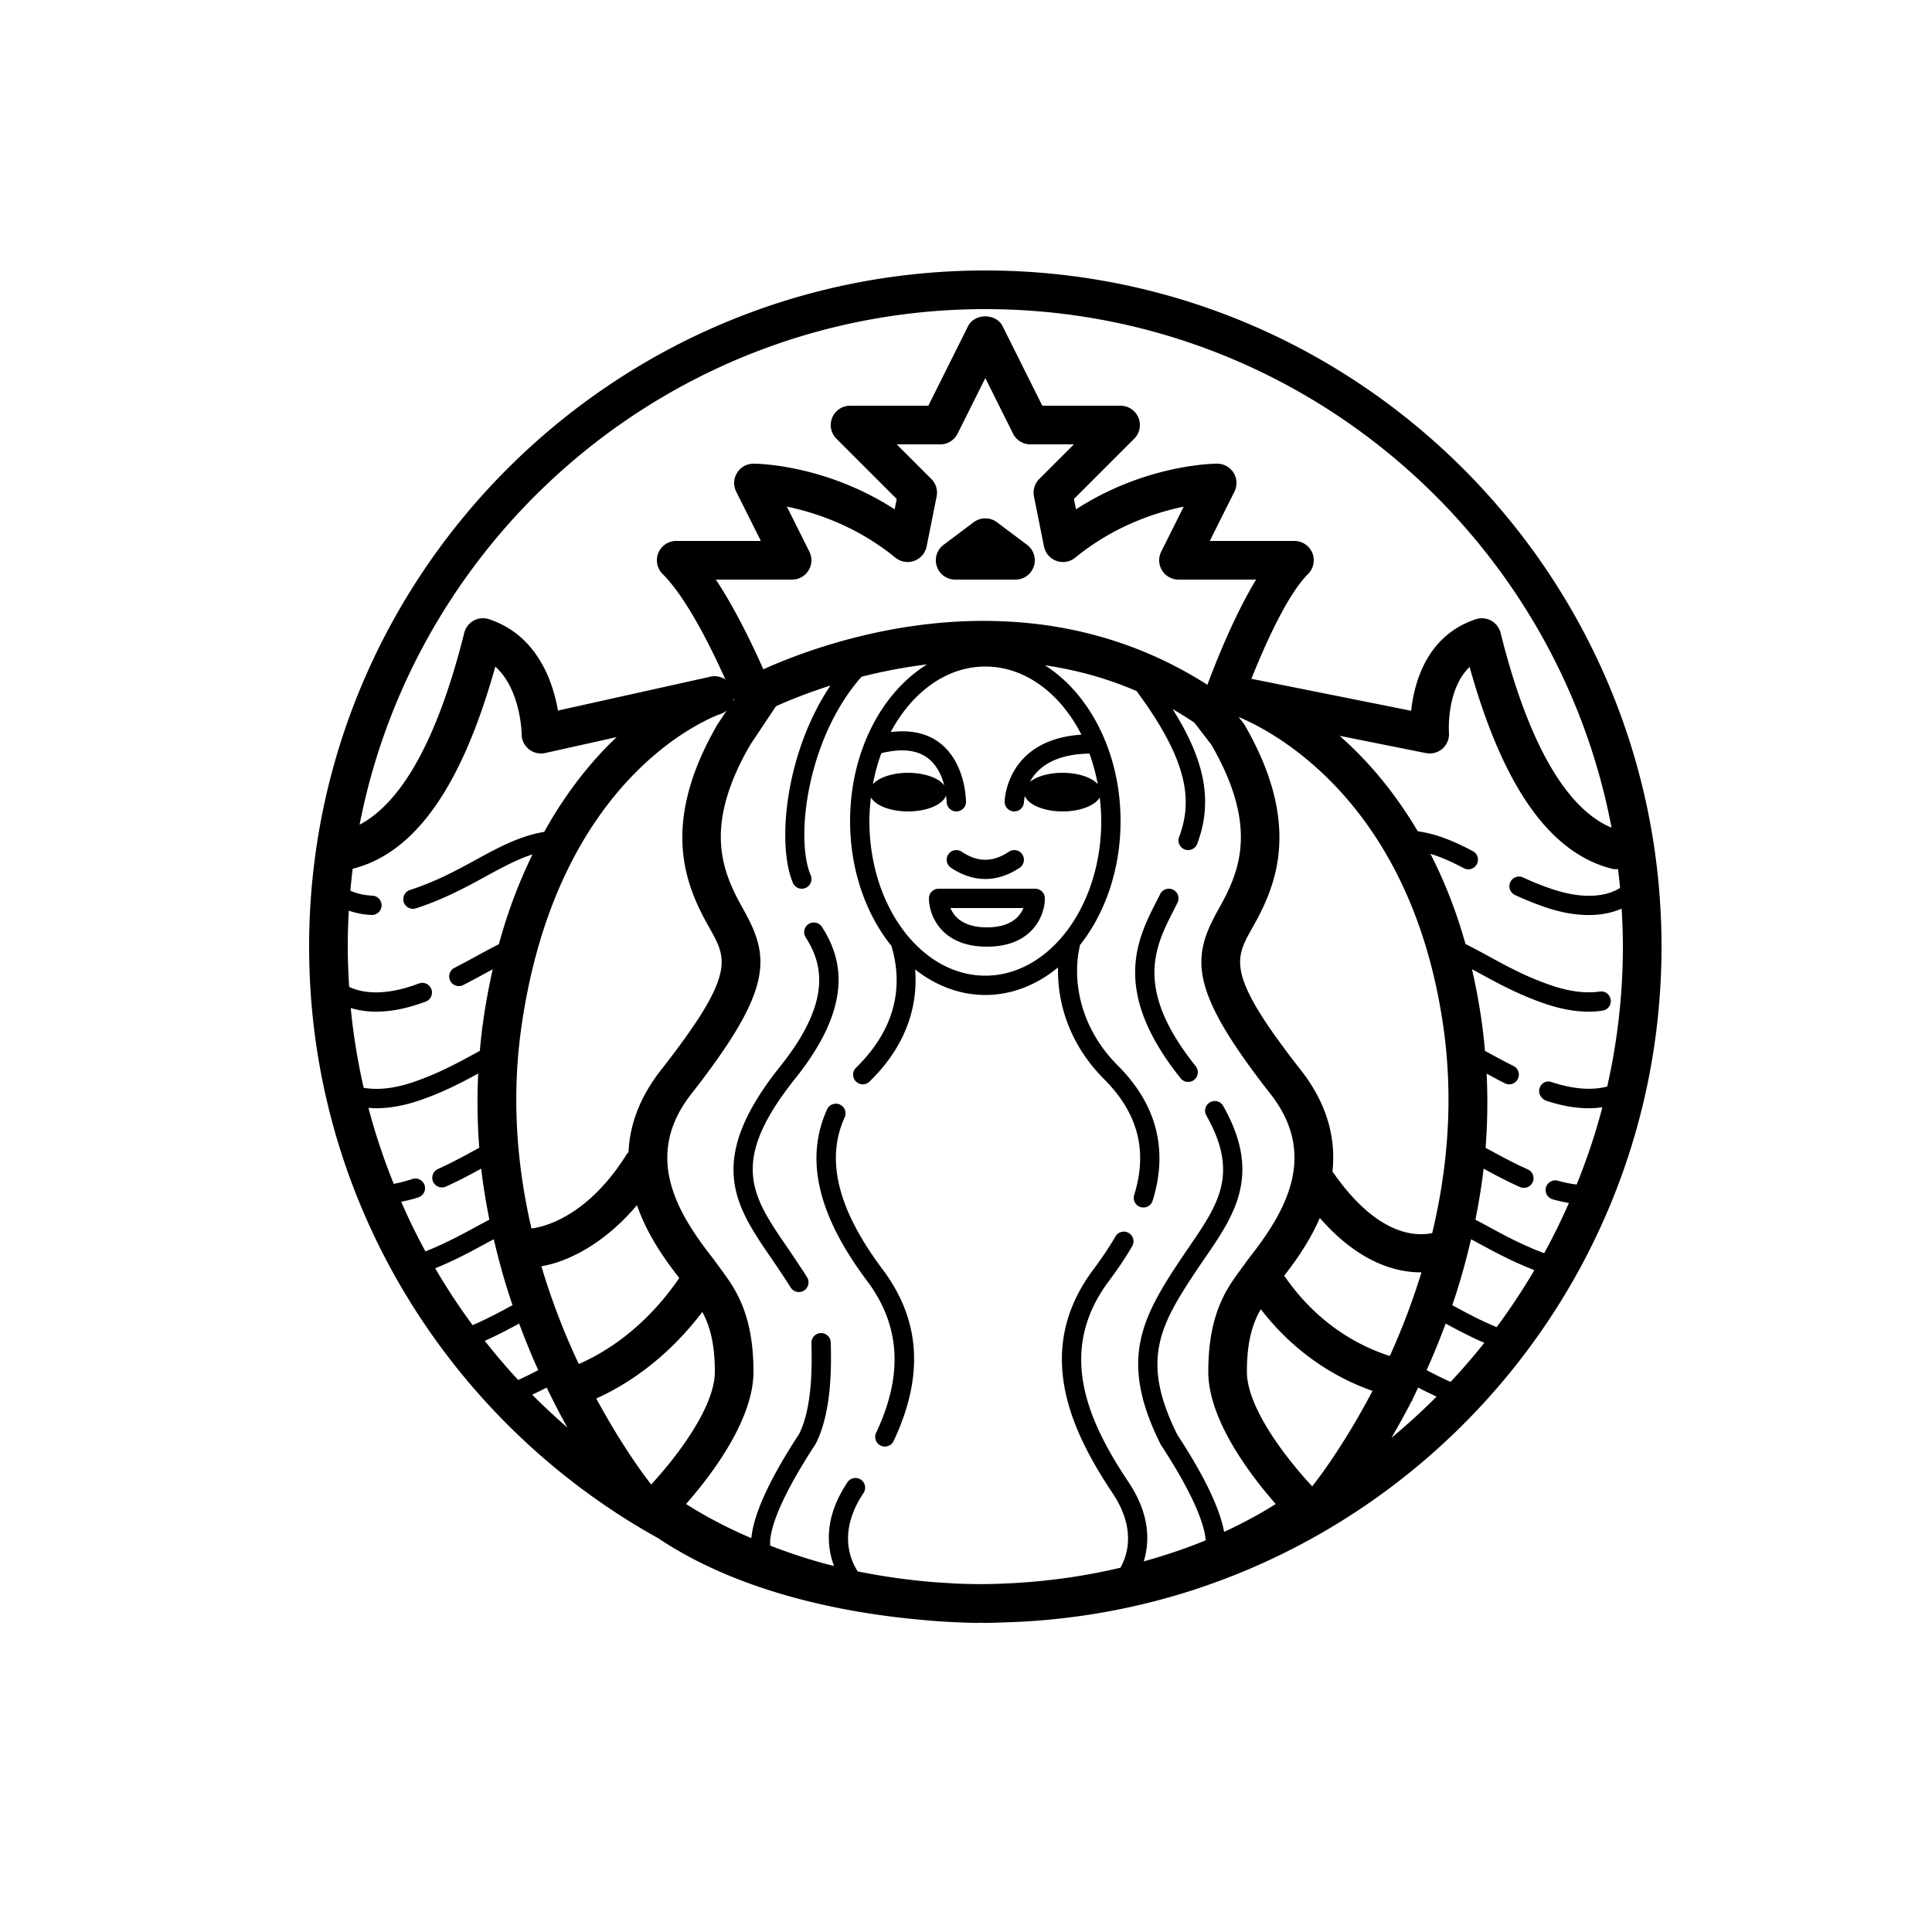 <svg fill="#000000" xmlns="http://www.w3.org/2000/svg"  viewBox="0 0 100 100" width="100px" height="100px"><path d="M 51 14 C 31.701 14 16 29.701 16 49 C 16 62.159 23.303 73.641 34.066 79.617 C 38.182 82.372 43.381 83.381 46.859 83.76 C 47.008 83.777 47.161 83.791 47.312 83.807 C 47.904 83.864 48.416 83.91 48.869 83.936 C 48.923 83.939 48.976 83.942 49.029 83.945 C 49.753 83.984 50.335 84 50.541 84 C 50.619 84 50.692 83.995 50.77 83.994 C 50.847 83.995 50.923 84 51 84 C 51.157 84 51.515 83.993 51.98 83.975 C 54.947 83.892 57.821 83.441 60.561 82.662 C 60.566 82.661 60.571 82.66 60.576 82.658 C 60.986 82.541 61.393 82.418 61.797 82.287 C 61.942 82.24 62.086 82.19 62.23 82.141 C 76.035 77.449 86 64.371 86 49 C 86 29.701 70.299 14 51 14 z M 51 16 C 67.09 16 80.52 27.579 83.414 42.84 C 81.664 42.115 79.41 39.719 77.67 32.758 C 77.602 32.488 77.424 32.257 77.18 32.123 C 76.935 31.989 76.647 31.966 76.383 32.053 C 73.87 32.891 73.205 35.281 73.041 36.789 L 64.771 35.135 C 65.554 33.18 66.669 30.745 67.707 29.707 C 67.993 29.421 68.079 28.991 67.924 28.617 C 67.769 28.244 67.404 28 67 28 L 62.617 28 L 63.895 25.447 C 64.05 25.137 64.034 24.77 63.852 24.475 C 63.669 24.181 63.347 24 63 24 C 62.834 24 59.301 24.029 55.693 26.363 L 55.586 25.828 L 58.707 22.707 C 58.993 22.421 59.079 21.991 58.924 21.617 C 58.769 21.244 58.404 21 58 21 L 53.949 21 L 51.895 16.885 C 51.556 16.206 50.444 16.206 50.105 16.885 L 48.051 21 L 44 21 C 43.596 21 43.231 21.244 43.076 21.617 C 42.921 21.991 43.007 22.421 43.293 22.707 L 46.414 25.828 L 46.307 26.363 C 42.699 24.029 39.166 24 39 24 C 38.653 24 38.332 24.181 38.15 24.475 C 37.968 24.77 37.95 25.137 38.105 25.447 L 39.383 28 L 35 28 C 34.596 28 34.23 28.244 34.076 28.617 C 33.921 28.991 34.009 29.421 34.295 29.707 C 35.571 30.983 36.855 33.629 37.547 35.172 C 37.328 35.027 37.058 34.964 36.783 35.023 L 28.879 36.779 C 28.622 35.293 27.82 32.886 25.316 32.051 C 25.051 31.962 24.762 31.988 24.518 32.123 C 24.274 32.257 24.096 32.488 24.029 32.758 C 22.398 39.285 20.311 41.796 18.613 42.684 C 21.569 27.499 34.964 16 51 16 z M 51 19.57 L 52.436 22.445 C 52.605 22.785 52.951 23 53.33 23 L 55.586 23 L 53.791 24.793 C 53.555 25.03 53.452 25.369 53.518 25.697 L 54.037 28.287 C 54.106 28.631 54.352 28.913 54.682 29.031 C 55.013 29.15 55.381 29.087 55.652 28.865 C 57.66 27.223 59.816 26.522 61.27 26.223 L 60.105 28.553 C 59.95 28.863 59.966 29.23 60.148 29.525 C 60.331 29.819 60.653 30 61 30 L 65.016 30 C 63.947 31.758 63.015 34.05 62.494 35.445 C 58.595 32.954 54.547 32.137 50.91 32.137 C 45.732 32.137 41.391 33.795 39.51 34.643 C 39.006 33.501 38.099 31.582 37.053 30 L 41 30 C 41.347 30 41.669 29.819 41.85 29.525 C 42.032 29.23 42.048 28.863 41.893 28.553 L 40.729 26.223 C 42.183 26.523 44.339 27.224 46.346 28.865 C 46.618 29.087 46.986 29.15 47.316 29.031 C 47.647 28.912 47.892 28.631 47.961 28.287 L 48.48 25.697 C 48.546 25.369 48.444 25.029 48.207 24.793 L 46.414 23 L 48.67 23 C 49.049 23 49.395 22.785 49.564 22.445 L 51 19.57 z M 51 26.83 C 50.789 26.83 50.578 26.896 50.4 27.029 L 48.84 28.199 C 48.495 28.457 48.354 28.907 48.49 29.316 C 48.626 29.725 49.008 30 49.439 30 L 52.561 30 C 52.992 30 53.374 29.725 53.51 29.316 C 53.646 28.908 53.504 28.457 53.16 28.199 L 51.6 27.029 C 51.422 26.896 51.211 26.83 51 26.83 z M 47.986 34.389 C 45.633 35.84 44 38.926 44 42.5 C 44 45.042 44.828 47.336 46.15 48.975 C 46.153 48.988 46.15 49.002 46.154 49.016 C 46.807 51.242 46.209 53.363 44.398 55.174 L 44.295 55.279 C 44.105 55.478 44.112 55.795 44.312 55.986 C 44.41 56.078 44.532 56.125 44.656 56.125 C 44.788 56.125 44.922 56.073 45.02 55.969 L 45.133 55.854 C 46.778 54.208 47.534 52.233 47.367 50.18 C 48.428 51.012 49.669 51.5 51 51.5 C 52.386 51.5 53.675 50.972 54.764 50.074 C 54.719 51.849 55.314 54.021 57.146 55.854 C 58.904 57.612 59.414 59.574 58.705 61.852 C 58.623 62.116 58.771 62.397 59.035 62.479 C 59.084 62.494 59.135 62.5 59.184 62.5 C 59.397 62.5 59.594 62.362 59.66 62.15 C 60.478 59.52 59.871 57.165 57.854 55.148 C 55.827 53.12 55.509 50.637 55.887 48.988 C 55.891 48.968 55.886 48.949 55.889 48.93 C 57.189 47.295 58 45.018 58 42.5 C 58 38.962 56.4 35.903 54.084 34.434 C 55.646 34.666 57.241 35.083 58.83 35.77 C 61.555 39.452 61.716 41.491 61.031 43.324 C 60.934 43.582 61.065 43.872 61.324 43.969 C 61.382 43.991 61.442 44 61.5 44 C 61.703 44 61.894 43.876 61.969 43.674 C 62.771 41.525 62.411 39.431 60.695 36.703 C 61.073 36.92 61.448 37.155 61.822 37.406 L 62.707 38.557 C 64.922 42.413 64.329 44.67 63.355 46.535 C 63.251 46.733 63.149 46.92 63.049 47.098 C 61.675 49.561 61.515 51.204 65.754 56.615 C 68.185 59.718 66.626 62.571 64.779 64.953 C 64.633 65.141 64.511 65.301 64.424 65.426 L 64.199 65.734 C 63.498 66.688 62.541 67.997 62.541 71 C 62.541 73.524 64.77 76.414 66.031 77.846 C 65.442 78.227 64.524 78.748 63.361 79.291 C 63.179 78.297 62.557 76.728 60.947 74.277 C 59.028 70.438 60.012 68.635 61.916 65.779 C 62.071 65.545 62.228 65.318 62.381 65.094 C 63.895 62.883 65.325 60.793 63.311 57.242 C 63.174 57.002 62.869 56.916 62.629 57.055 C 62.389 57.191 62.303 57.496 62.439 57.736 C 64.145 60.743 63.059 62.332 61.555 64.529 C 61.4 64.755 61.242 64.986 61.084 65.223 C 59.028 68.306 57.933 70.485 60.082 74.775 C 61.966 77.648 62.355 79.076 62.408 79.727 C 62.408 79.727 62.406 79.727 62.406 79.727 C 61.484 80.111 60.392 80.482 59.201 80.818 C 59.505 79.823 59.54 78.406 58.418 76.723 C 56.362 73.64 54.632 69.991 57.4 66.301 C 57.861 65.686 58.266 65.08 58.602 64.502 C 58.74 64.262 58.659 63.955 58.42 63.816 C 58.179 63.677 57.875 63.759 57.736 63.998 C 57.42 64.543 57.038 65.115 56.6 65.699 C 53.44 69.912 55.465 74.1 57.582 77.277 C 58.794 79.094 58.38 80.455 57.994 81.145 C 55.92 81.637 53.508 81.976 50.77 81.994 C 50.768 81.994 50.767 81.994 50.766 81.994 C 50.303 81.991 49.841 81.981 49.383 81.959 C 49.268 81.954 49.158 81.944 49.045 81.938 C 48.606 81.912 48.169 81.881 47.734 81.838 C 47.638 81.828 47.545 81.817 47.449 81.807 C 47.002 81.759 46.555 81.703 46.113 81.637 C 46.033 81.625 45.952 81.612 45.873 81.6 C 45.377 81.522 44.884 81.434 44.395 81.334 C 44 80.728 43.371 79.265 44.695 77.277 C 44.848 77.048 44.787 76.737 44.557 76.584 C 44.327 76.43 44.015 76.494 43.863 76.723 C 42.645 78.55 42.794 80.054 43.168 81.053 C 43.114 81.039 43.058 81.029 43.004 81.016 C 41.829 80.714 40.804 80.362 39.867 80.002 C 39.822 79.57 39.945 78.206 42.227 74.723 C 43.078 73.021 43.025 70.634 43 69.488 C 42.994 69.216 42.771 69 42.5 69 L 42.488 69 C 42.212 69.006 41.994 69.237 42 69.512 C 42.024 70.579 42.072 72.797 41.361 74.227 C 39.528 77.021 38.98 78.65 38.889 79.615 C 37.363 78.96 36.215 78.303 35.51 77.846 C 36.771 76.414 39 73.523 39 71 C 39 67.997 38.043 66.688 37.342 65.734 L 37.117 65.426 C 37.03 65.301 36.908 65.141 36.762 64.953 C 34.915 62.571 33.356 59.718 35.787 56.615 C 40.027 51.203 39.867 49.561 38.492 47.098 C 38.392 46.919 38.29 46.733 38.186 46.535 C 37.208 44.661 36.612 42.39 38.832 38.553 L 40.164 36.555 C 40.763 36.284 41.728 35.885 42.984 35.484 C 40.653 38.947 40.193 43.689 41.039 45.693 C 41.119 45.884 41.305 46 41.5 46 C 41.565 46 41.63 45.987 41.695 45.961 C 41.949 45.854 42.07 45.561 41.963 45.307 C 41.136 43.347 41.806 38.173 44.592 35.029 C 45.618 34.766 46.758 34.541 47.986 34.389 z M 51 34.5 C 53.066 34.5 54.893 35.9 55.973 38.025 C 52.058 38.293 52 41.466 52 41.5 C 52 41.776 52.224 42 52.5 42 C 52.776 42 53 41.776 53 41.5 C 53 41.482 53.023 41.33 53.043 41.197 A 2 1 0 0 0 55 42 A 2 1 0 0 0 56.922 41.277 C 56.968 41.677 57 42.083 57 42.5 C 57 46.911 54.309 50.5 51 50.5 C 47.691 50.5 45 46.911 45 42.5 C 45 42.082 45.032 41.675 45.078 41.273 A 2 1 0 0 0 47 42 A 2 1 0 0 0 48.969 41.174 C 48.992 41.362 49 41.498 49 41.502 C 49.001 41.777 49.225 42 49.5 42 L 49.502 42 C 49.778 41.999 50 41.775 50 41.5 C 50 41.419 49.985 39.502 48.658 38.467 C 47.992 37.946 47.129 37.765 46.104 37.893 C 47.191 35.844 48.978 34.5 51 34.5 z M 25.637 34.504 C 26.967 35.696 27 37.975 27 38 C 27 38.303 27.138 38.589 27.375 38.779 C 27.611 38.969 27.922 39.043 28.217 38.977 L 31.92 38.152 C 30.666 39.332 29.343 40.946 28.166 43.059 C 26.94 43.26 25.842 43.84 24.689 44.471 C 23.681 45.023 22.64 45.591 21.34 46.025 L 21.223 46.064 C 20.96 46.148 20.815 46.428 20.898 46.691 C 20.966 46.904 21.163 47.041 21.375 47.041 C 21.425 47.041 21.476 47.033 21.525 47.016 L 21.656 46.973 C 23.04 46.512 24.172 45.893 25.17 45.348 C 26.017 44.884 26.783 44.474 27.562 44.223 C 26.902 45.583 26.3 47.108 25.822 48.873 C 25.45 49.06 25.077 49.259 24.691 49.471 C 24.318 49.676 23.93 49.888 23.521 50.096 C 23.275 50.221 23.18 50.522 23.305 50.768 C 23.393 50.941 23.568 51.041 23.75 51.041 C 23.827 51.041 23.905 51.023 23.977 50.986 C 24.394 50.773 24.79 50.557 25.172 50.348 C 25.285 50.286 25.391 50.232 25.502 50.172 C 25.311 51.021 25.144 51.915 25.01 52.857 C 24.936 53.374 24.881 53.885 24.836 54.393 C 24.785 54.42 24.739 54.445 24.688 54.473 C 23.68 55.023 22.639 55.592 21.342 56.025 C 20.233 56.395 19.417 56.407 18.824 56.305 C 18.518 54.956 18.289 53.579 18.154 52.174 C 18.513 52.283 18.943 52.363 19.467 52.363 C 20.079 52.363 20.805 52.26 21.656 51.975 C 21.783 51.933 21.908 51.889 22.031 51.844 C 22.29 51.748 22.423 51.46 22.328 51.201 C 22.233 50.941 21.948 50.809 21.686 50.904 C 21.574 50.945 21.459 50.986 21.342 51.025 C 19.646 51.59 18.61 51.338 18.072 51.08 C 18.029 50.391 18 49.699 18 49 C 18 48.374 18.02 47.754 18.055 47.137 C 18.379 47.246 18.751 47.338 19.227 47.359 L 19.25 47.359 C 19.516 47.359 19.737 47.151 19.75 46.883 C 19.762 46.608 19.549 46.372 19.273 46.359 C 18.766 46.336 18.402 46.221 18.135 46.102 C 18.168 45.721 18.208 45.343 18.254 44.967 C 21.479 44.154 23.9 40.726 25.637 34.504 z M 76.066 34.521 C 77.804 40.741 80.227 44.164 83.455 44.971 C 83.554 44.996 83.651 44.989 83.748 44.984 C 83.788 45.308 83.825 45.632 83.855 45.959 C 83.42 46.237 82.331 46.682 80.355 46.025 C 79.852 45.857 79.356 45.66 78.836 45.418 C 78.586 45.3 78.289 45.41 78.172 45.66 C 78.056 45.91 78.164 46.207 78.414 46.324 C 78.968 46.581 79.5 46.795 80.039 46.975 C 80.891 47.26 81.618 47.363 82.23 47.363 C 82.964 47.363 83.522 47.211 83.936 47.031 C 83.974 47.683 84 48.338 84 49 C 84 51.486 83.715 53.906 83.191 56.236 C 82.583 56.402 81.639 56.452 80.275 55.998 C 80.013 55.919 79.771 56.07 79.686 56.332 C 79.601 56.593 79.778 56.888 80.039 56.975 C 80.891 57.259 81.618 57.363 82.23 57.363 C 82.489 57.363 82.722 57.343 82.939 57.311 C 82.582 58.683 82.131 60.015 81.607 61.312 C 81.296 61.272 80.976 61.211 80.641 61.113 C 80.376 61.042 80.097 61.189 80.02 61.455 C 79.943 61.72 80.094 61.996 80.359 62.074 C 80.648 62.158 80.93 62.218 81.207 62.266 C 80.816 63.153 80.391 64.021 79.926 64.865 C 78.828 64.456 77.9 63.96 77.01 63.473 C 76.79 63.353 76.58 63.244 76.367 63.131 C 76.538 62.273 76.688 61.397 76.791 60.49 C 77.378 60.81 77.984 61.134 78.672 61.441 C 78.738 61.47 78.807 61.484 78.875 61.484 C 79.066 61.484 79.249 61.374 79.332 61.188 C 79.445 60.935 79.33 60.639 79.078 60.527 C 78.326 60.193 77.658 59.827 77.01 59.473 C 76.97 59.451 76.932 59.432 76.893 59.41 C 76.99 58.169 77.013 56.887 76.947 55.57 C 77.256 55.738 77.559 55.907 77.893 56.072 C 77.965 56.108 78.04 56.125 78.115 56.125 C 78.299 56.125 78.477 56.023 78.562 55.846 C 78.686 55.599 78.587 55.299 78.34 55.176 C 77.87 54.942 77.429 54.702 77.006 54.471 C 76.957 54.444 76.912 54.421 76.863 54.395 C 76.818 53.887 76.763 53.374 76.689 52.857 C 76.554 51.912 76.385 51.017 76.188 50.166 C 76.301 50.228 76.411 50.284 76.527 50.348 C 77.524 50.894 78.655 51.513 80.039 51.975 C 80.818 52.235 81.551 52.363 82.23 52.363 C 82.477 52.363 82.716 52.348 82.947 52.311 C 83.221 52.271 83.41 52.015 83.369 51.742 C 83.328 51.469 83.076 51.279 82.801 51.322 C 82.09 51.426 81.266 51.327 80.355 51.023 C 79.056 50.591 78.016 50.022 77.008 49.471 C 76.615 49.256 76.234 49.053 75.855 48.863 C 75.36 47.098 74.736 45.553 74.039 44.193 C 74.597 44.363 75.154 44.614 75.768 44.938 C 75.842 44.977 75.921 44.996 76 44.996 C 76.179 44.996 76.352 44.899 76.441 44.729 C 76.57 44.485 76.477 44.181 76.232 44.053 C 75.37 43.599 74.428 43.17 73.383 43.027 C 72.119 40.89 70.689 39.267 69.336 38.086 L 73.805 38.98 C 74.11 39.041 74.43 38.955 74.664 38.748 C 74.898 38.541 75.021 38.238 74.998 37.926 C 74.996 37.899 74.847 35.699 76.066 34.521 z M 37.98 36.156 C 37.984 36.165 37.995 36.192 37.998 36.199 L 37.939 36.289 C 37.953 36.245 37.973 36.202 37.98 36.156 z M 37.611 36.781 L 37.135 37.498 C 34.373 42.266 35.297 45.329 36.412 47.463 C 36.524 47.678 36.638 47.878 36.746 48.072 C 37.63 49.657 38.075 50.455 34.213 55.383 C 33.057 56.858 32.591 58.299 32.533 59.635 C 32.508 59.666 32.475 59.686 32.453 59.721 C 30.596 62.705 28.48 63.465 27.508 63.586 C 26.779 60.436 26.452 56.908 26.99 53.143 C 28.87 39.985 36.976 37.066 37.316 36.949 C 37.428 36.912 37.524 36.85 37.611 36.781 z M 64.111 37.111 C 65.878 37.846 73.045 41.513 74.707 53.143 C 75.258 56.999 74.901 60.612 74.131 63.824 C 73.21 64.017 71.228 63.911 68.969 60.637 C 69.138 59.033 68.779 57.235 67.326 55.381 C 63.465 50.452 63.91 49.655 64.795 48.07 C 64.903 47.877 65.017 47.676 65.129 47.461 C 66.244 45.327 67.168 42.264 64.406 37.496 L 64.111 37.111 z M 46.359 38.855 C 47.054 38.791 47.617 38.923 48.039 39.252 C 48.514 39.62 48.753 40.183 48.875 40.654 A 2 1 0 0 0 47 40 A 2 1 0 0 0 45.182 40.588 C 45.285 40.028 45.432 39.491 45.619 38.984 C 45.62 38.984 45.62 38.985 45.621 38.984 C 45.881 38.919 46.128 38.877 46.359 38.855 z M 56.389 39.006 C 56.572 39.505 56.716 40.033 56.818 40.584 A 2 1 0 0 0 55 40 A 2 1 0 0 0 53.307 40.467 C 53.674 39.791 54.497 39.036 56.389 39.006 z M 49.4 44.01 C 49.275 44.035 49.16 44.108 49.084 44.223 C 48.931 44.453 48.994 44.763 49.223 44.916 C 49.804 45.304 50.402 45.496 51 45.496 C 51.598 45.496 52.195 45.304 52.775 44.916 C 53.005 44.763 53.067 44.453 52.914 44.223 C 52.761 43.993 52.453 43.931 52.223 44.084 C 51.389 44.64 50.611 44.64 49.777 44.084 C 49.662 44.007 49.526 43.985 49.4 44.01 z M 48.582 46 C 48.306 46 48.082 46.224 48.082 46.5 C 48.082 47.365 48.709 49 51.082 49 C 53.456 49 54.082 47.365 54.082 46.5 C 54.082 46.224 53.858 46 53.582 46 L 48.582 46 z M 60.533 46 C 60.339 45.988 60.146 46.09 60.053 46.275 L 59.871 46.633 C 58.866 48.597 57.489 51.288 61.109 55.812 C 61.208 55.937 61.353 56 61.5 56 C 61.61 56 61.719 55.965 61.812 55.891 C 62.028 55.718 62.063 55.404 61.891 55.188 C 58.675 51.167 59.784 49.002 60.762 47.09 L 60.947 46.723 C 61.07 46.476 60.972 46.177 60.725 46.053 C 60.663 46.022 60.598 46.004 60.533 46 z M 49.195 47 L 52.973 47 C 52.793 47.437 52.321 48 51.084 48 C 49.848 48 49.375 47.439 49.195 47 z M 42.041 47.756 C 41.977 47.767 41.913 47.789 41.855 47.826 C 41.622 47.974 41.555 48.285 41.703 48.518 C 42.534 49.821 43.135 51.757 40.389 55.188 C 36.471 60.084 38.06 62.406 39.9 65.094 C 40.053 65.317 40.207 65.544 40.363 65.777 C 40.56 66.074 40.75 66.361 40.926 66.641 C 41.021 66.792 41.183 66.875 41.35 66.875 C 41.441 66.875 41.532 66.851 41.615 66.799 C 41.849 66.653 41.919 66.343 41.773 66.109 C 41.592 65.821 41.398 65.528 41.195 65.223 C 41.037 64.987 40.88 64.755 40.725 64.529 C 38.912 61.88 37.714 60.132 41.17 55.812 C 44.346 51.843 43.477 49.441 42.547 47.98 C 42.436 47.806 42.233 47.723 42.041 47.756 z M 24.752 55.568 C 24.687 56.885 24.71 58.167 24.807 59.408 C 24.763 59.432 24.723 59.453 24.68 59.477 C 24.049 59.821 23.398 60.179 22.67 60.506 C 22.419 60.619 22.305 60.914 22.418 61.166 C 22.501 61.352 22.684 61.461 22.875 61.461 C 22.944 61.461 23.013 61.448 23.078 61.418 C 23.746 61.119 24.336 60.8 24.908 60.488 C 25.011 61.396 25.159 62.273 25.33 63.131 C 25.118 63.244 24.908 63.352 24.688 63.473 C 23.864 63.922 23.01 64.381 22.02 64.771 C 21.564 63.938 21.149 63.08 20.766 62.205 C 21.058 62.143 21.352 62.076 21.658 61.975 C 21.919 61.887 22.062 61.604 21.975 61.342 C 21.888 61.082 21.607 60.937 21.342 61.025 C 21.009 61.136 20.688 61.219 20.379 61.275 C 19.865 59.999 19.423 58.689 19.07 57.34 C 19.199 57.35 19.325 57.363 19.467 57.363 C 20.08 57.363 20.806 57.259 21.658 56.975 C 22.861 56.573 23.852 56.056 24.752 55.568 z M 43.275 57.127 C 43.08 57.123 42.894 57.231 42.809 57.42 C 41.648 59.989 42.325 62.894 44.881 66.301 C 46.606 68.601 46.759 71.172 45.348 74.16 C 45.231 74.41 45.336 74.708 45.586 74.826 C 45.655 74.858 45.728 74.875 45.799 74.875 C 45.986 74.875 46.166 74.771 46.252 74.59 C 47.836 71.233 47.649 68.324 45.68 65.699 C 43.364 62.61 42.723 60.036 43.721 57.83 C 43.834 57.578 43.722 57.284 43.471 57.17 C 43.408 57.142 43.34 57.128 43.275 57.127 z M 32.969 62.381 C 33.55 64.052 34.564 65.383 35.158 66.148 C 33.348 68.797 31.243 70.042 29.959 70.602 C 29.253 69.113 28.58 67.412 28.023 65.543 C 29.432 65.298 31.28 64.369 32.969 62.381 z M 68.314 63.041 C 70.271 65.285 72.163 65.857 73.543 65.857 C 73.555 65.857 73.564 65.856 73.576 65.855 C 73.091 67.425 72.53 68.886 71.936 70.184 C 70.516 69.733 68.263 68.644 66.471 66.029 C 66.988 65.361 67.752 64.333 68.314 63.041 z M 25.559 64.143 C 25.836 65.337 26.16 66.479 26.529 67.555 C 25.879 67.909 25.209 68.267 24.463 68.59 C 23.765 67.647 23.121 66.664 22.525 65.648 C 23.524 65.243 24.389 64.776 25.168 64.35 C 25.302 64.277 25.428 64.213 25.559 64.143 z M 76.141 64.143 C 76.272 64.213 76.397 64.278 76.531 64.352 C 77.372 64.811 78.318 65.317 79.42 65.742 C 78.818 66.76 78.169 67.747 77.465 68.691 C 76.623 68.345 75.887 67.948 75.17 67.557 C 75.539 66.48 75.863 65.338 76.141 64.143 z M 65.26 67.764 C 67.161 70.237 69.429 71.429 71.041 71.992 C 69.628 74.683 68.359 76.376 67.92 76.932 C 66.754 75.69 64.539 72.948 64.539 70.998 C 64.539 69.366 64.86 68.461 65.26 67.764 z M 36.352 67.904 C 36.716 68.587 37 69.468 37 71 C 37 72.9 34.892 75.553 33.705 76.838 C 33.214 76.207 32.108 74.688 30.863 72.387 C 32.305 71.737 34.444 70.425 36.352 67.904 z M 26.871 68.506 C 27.187 69.35 27.516 70.164 27.859 70.918 C 27.529 71.092 27.182 71.262 26.822 71.428 C 26.218 70.777 25.642 70.1 25.092 69.402 C 25.741 69.11 26.323 68.804 26.871 68.506 z M 74.828 68.508 C 75.438 68.84 76.09 69.184 76.828 69.504 C 76.273 70.202 75.691 70.877 75.082 71.527 C 74.643 71.332 74.235 71.126 73.84 70.918 C 74.183 70.164 74.512 69.352 74.828 68.508 z M 28.295 71.82 C 28.655 72.559 29.016 73.263 29.371 73.893 C 28.743 73.346 28.132 72.781 27.547 72.189 C 27.801 72.067 28.057 71.946 28.295 71.82 z M 73.404 71.82 C 73.707 71.979 74.028 72.135 74.357 72.289 C 73.612 73.036 72.831 73.748 72.018 74.422 C 72.365 73.829 72.72 73.197 73.08 72.492 C 73.084 72.493 73.105 72.496 73.107 72.496 L 73.113 72.422 C 73.211 72.231 73.307 72.019 73.404 71.82 z"/></svg>